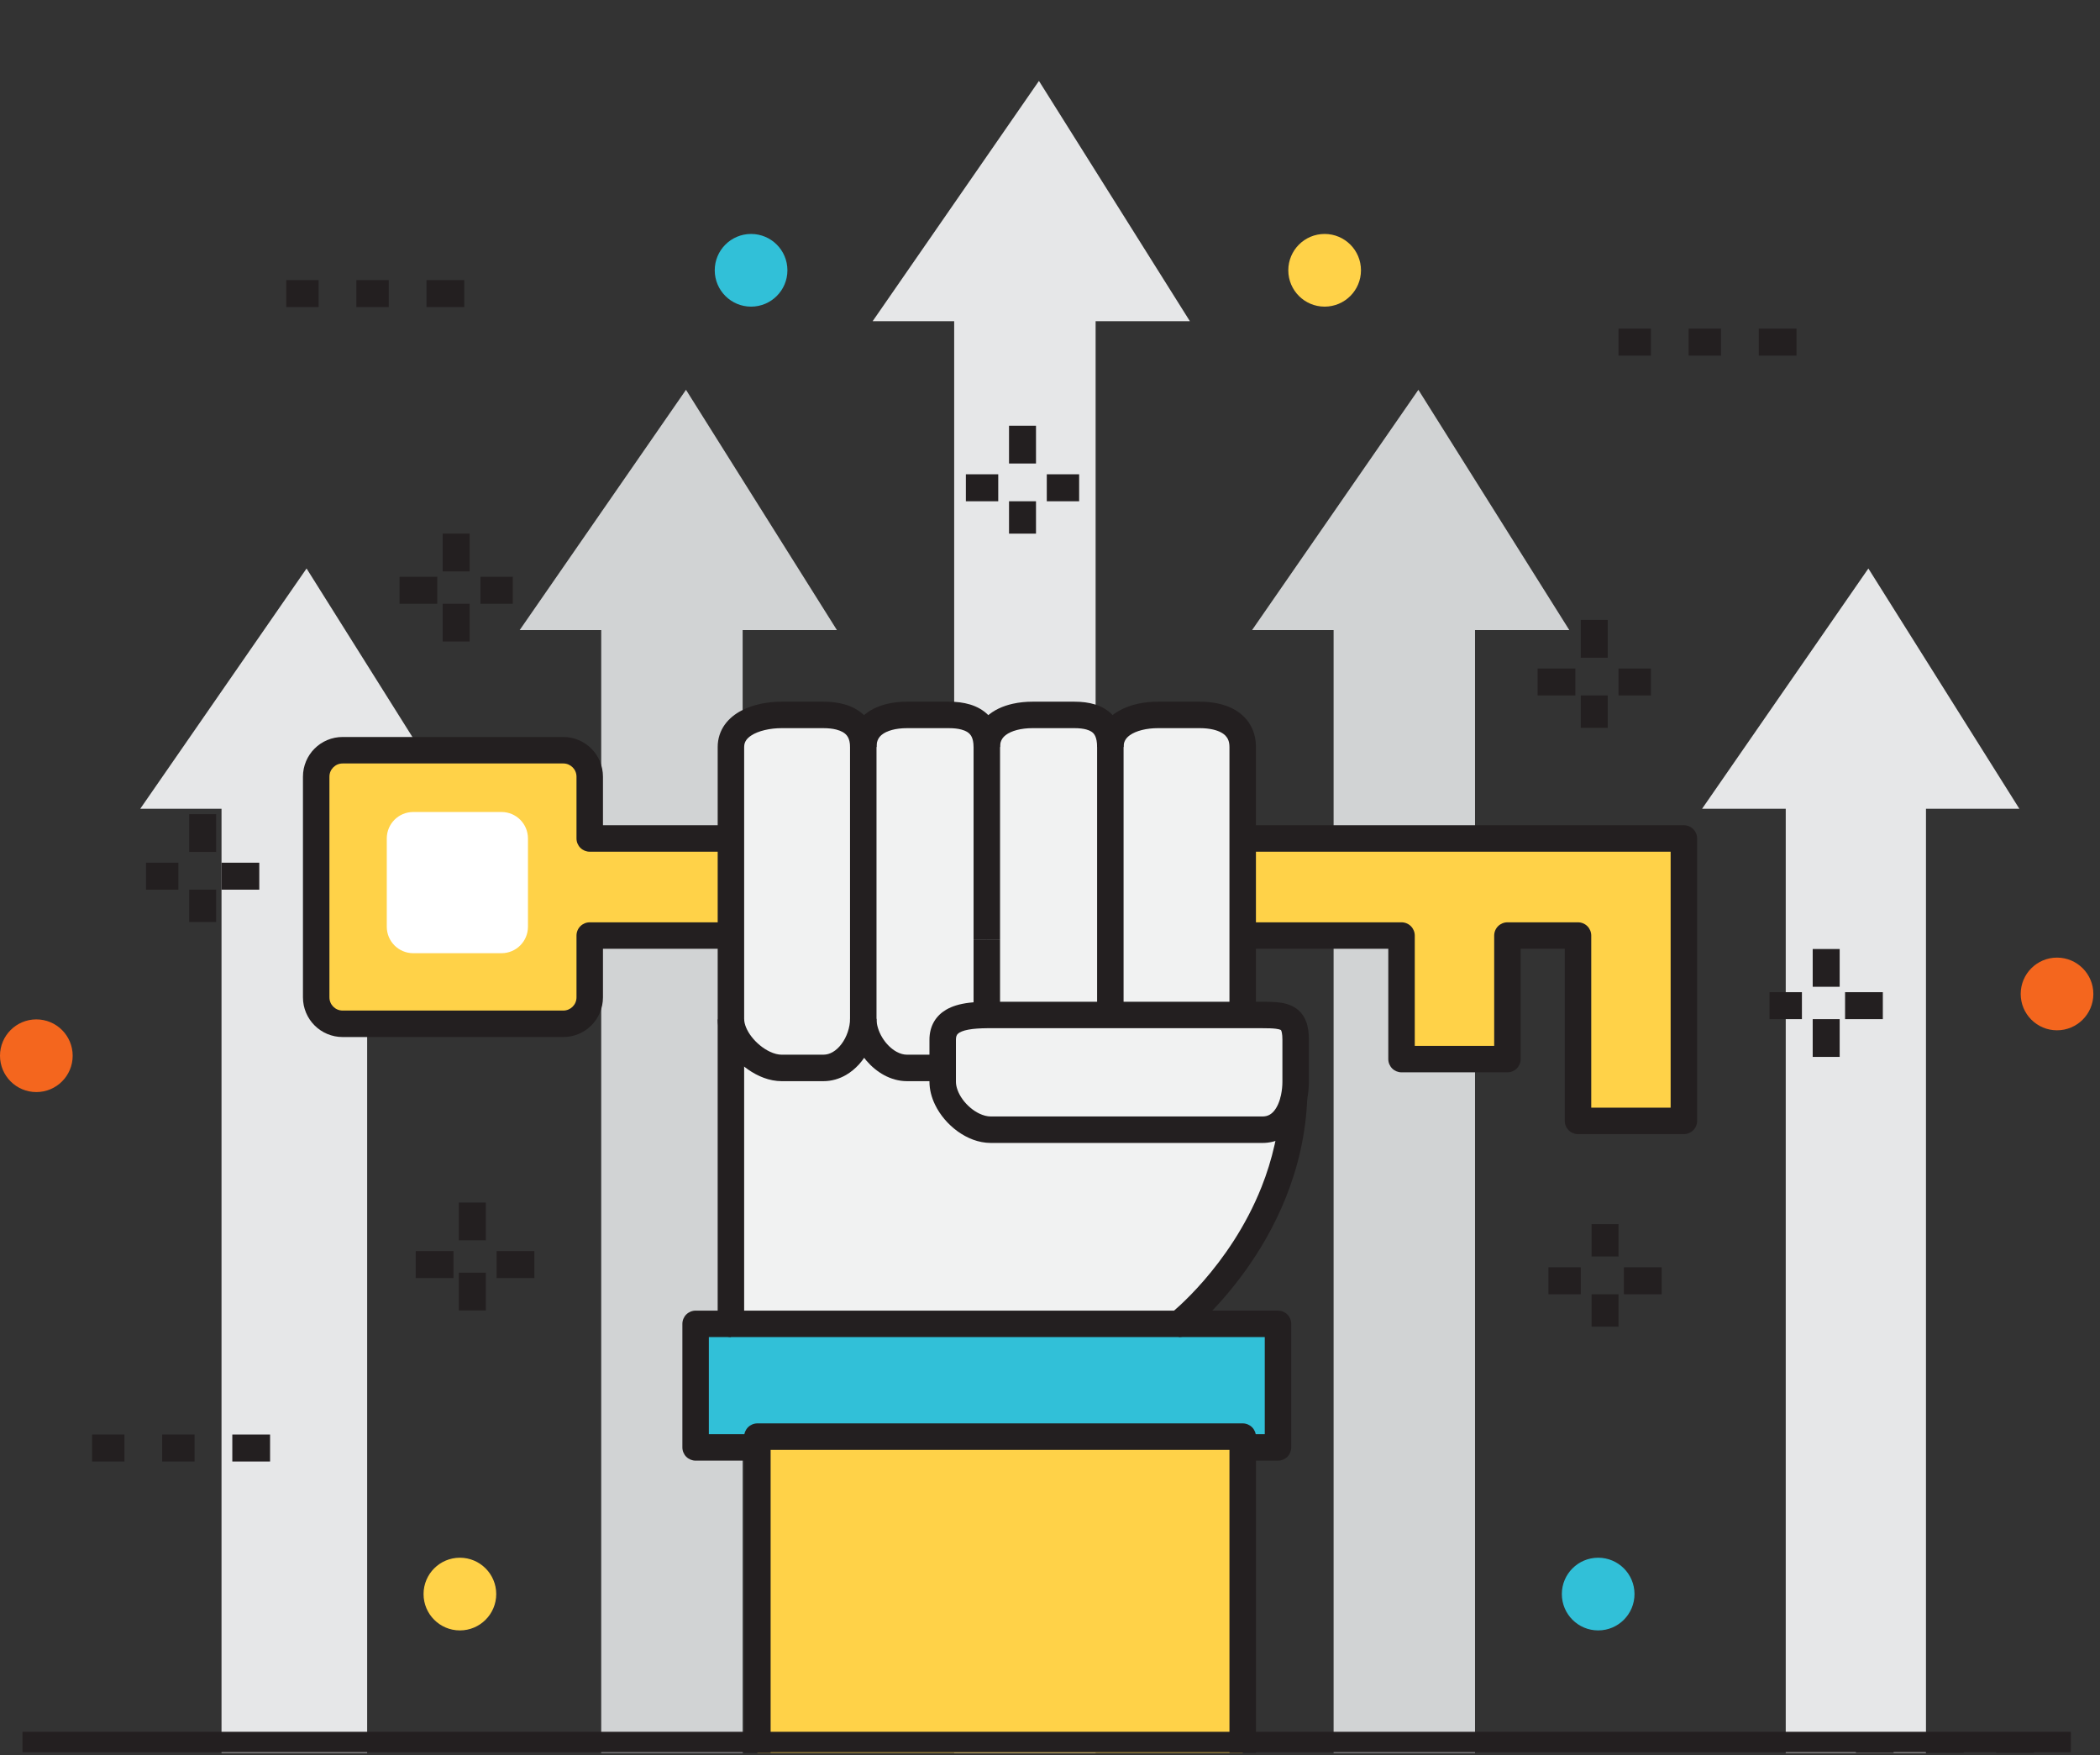 <?xml version="1.0" encoding="UTF-8" standalone="no"?><!DOCTYPE svg PUBLIC "-//W3C//DTD SVG 1.1//EN" "http://www.w3.org/Graphics/SVG/1.1/DTD/svg11.dtd"><svg width="100%" height="100%" viewBox="0 0 292 244" version="1.1" xmlns="http://www.w3.org/2000/svg" xmlns:xlink="http://www.w3.org/1999/xlink" xml:space="preserve" xmlns:serif="http://www.serif.com/" style="fill-rule:evenodd;clip-rule:evenodd;stroke-linejoin:round;stroke-miterlimit:1.414;"><rect x="0" y="0" width="292" height="244" fill="#333333" stroke="none"/><rect id="Artboard1" x="0" y="-54" width="291.076" height="297.69" style="fill:none;"/><clipPath id="_clip1"><rect id="Artboard11" serif:id="Artboard1" x="0" y="-54" width="291.076" height="297.69"/></clipPath><g clip-path="url(#_clip1)"><g><path d="M267.803,112.44l12.983,0l-20.994,-33.405l-23.121,33.405l11.632,0l0,181.5l19.5,0l0,-181.5Z" style="fill:#e6e7e8;fill-rule:nonzero;"/><path d="M63.613,112.44l-20.986,-33.405l-23.124,33.405l11.3,0l0,181.5l20.25,0l0,-181.5l12.56,0Z" style="fill:#e6e7e8;fill-rule:nonzero;"/><path d="M205.1,87.598l13.109,0l-20.987,-33.405l-23.124,33.405l11.336,0l0,206.48l19.666,0l0,-206.48Z" style="fill:#d1d3d4;fill-rule:nonzero;"/><path d="M152.342,44.655l13.108,0l-20.987,-33.405l-23.123,33.405l11.336,0l0,206.479l19.666,0l0,-206.479Z" style="fill:#e6e7e8;fill-rule:nonzero;"/><path d="M103.264,87.598l13.107,0l-20.985,-33.405l-23.124,33.405l11.336,0l0,206.48l19.666,0l0,-206.48Z" style="fill:#d1d3d4;fill-rule:nonzero;"/><path d="M234.143,130.068l0,25.766l-14.725,0l0,-25.766l-9.815,0l0,17.177l-14.723,0l0,-17.177l-112.88,0l0,8.589c0,2.037 -1.644,3.681 -3.681,3.681l-30.673,0c-2.037,0 -3.681,-1.644 -3.681,-3.681l0,-30.674c0,-2.037 1.644,-3.681 3.681,-3.681l30.673,0c2.037,0 3.681,1.644 3.681,3.681l0,8.589l152.143,0l0,13.496Z" style="fill:#ffd248;fill-rule:nonzero;"/><path d="M219.418,116.572l0,-1.841l-9.815,0l-14.723,0l-111.039,0l0,-6.748c0.001,-1.518 -0.619,-2.912 -1.616,-3.906c-0.993,-0.996 -2.387,-1.617 -3.906,-1.615l-30.673,0c-1.519,-0.002 -2.912,0.619 -3.906,1.615c-0.997,0.994 -1.616,2.388 -1.616,3.906l0,30.674c0,1.519 0.619,2.911 1.616,3.905c0.994,0.998 2.387,1.617 3.906,1.616l30.673,0c1.519,0.001 2.913,-0.618 3.906,-1.616c0.997,-0.994 1.617,-2.386 1.616,-3.905l0,-6.749l109.198,0l0,15.337c0,0.485 0.196,0.959 0.539,1.302c0.343,0.343 0.817,0.539 1.302,0.539l14.723,0c0.485,0 0.959,-0.196 1.301,-0.539c0.343,-0.343 0.54,-0.817 0.54,-1.302l0,-15.337l6.134,0l0,23.926c0,0.485 0.196,0.959 0.539,1.301c0.343,0.343 0.817,0.54 1.301,0.54l14.725,0c0.48,0 0.96,-0.197 1.298,-0.54c0.345,-0.342 0.54,-0.816 0.54,-1.301l0,-25.766l0,-13.496c0,-0.485 -0.195,-0.959 -0.54,-1.302c-0.338,-0.342 -0.818,-0.539 -1.298,-0.539l-14.725,0l0,3.681l12.88,0l0,35.582l-11.039,0l0,-23.926c0,-0.485 -0.196,-0.959 -0.539,-1.301c-0.342,-0.343 -0.817,-0.539 -1.302,-0.539l-9.815,0c-0.484,0 -0.958,0.196 -1.301,0.539c-0.343,0.342 -0.539,0.816 -0.539,1.301l0,15.337l-11.043,0l0,-15.337c0,-0.485 -0.196,-0.959 -0.539,-1.301c-0.343,-0.343 -0.817,-0.539 -1.301,-0.539l-112.88,0c-0.484,0 -0.958,0.196 -1.301,0.539c-0.343,0.342 -0.539,0.816 -0.539,1.301l0,8.589c-0.001,0.518 -0.203,0.965 -0.538,1.303c-0.337,0.334 -0.784,0.536 -1.303,0.537l-30.673,0c-0.518,-0.001 -0.965,-0.203 -1.303,-0.537c-0.334,-0.338 -0.536,-0.785 -0.538,-1.303l0,-30.674c0.002,-0.519 0.204,-0.966 0.538,-1.303c0.338,-0.334 0.785,-0.536 1.303,-0.537l30.673,0c0.519,0.001 0.966,0.203 1.303,0.537c0.335,0.337 0.537,0.784 0.538,1.303l0,8.589c0,0.484 0.196,0.958 0.539,1.301c0.343,0.343 0.817,0.539 1.301,0.539l137.418,0l0,-1.84Z" style="fill:#231f20;fill-rule:nonzero;"/><path d="M73.412,116.572l0,12.27c0,2.036 -1.644,3.68 -3.681,3.68l-12.27,0c-2.037,0 -3.68,-1.644 -3.68,-3.68l0,-12.27c0,-2.037 1.643,-3.681 3.68,-3.681l12.27,0c2.037,0 3.681,1.644 3.681,3.681Z" style="fill:#fff;fill-rule:nonzero;"/><path d="M177.703,184.054l0,17.177l-4.908,0l-67.482,0l-8.589,0l0,-17.177l80.979,0Z" style="fill:#31c0d8;fill-rule:nonzero;"/><path d="M175.555,157.061c2.49,0 3.889,-2.086 4.381,-4.515c-0.723,19.496 -16.013,31.508 -16.013,31.508l-62.291,0l0,-42.33c0.06,3.19 3.853,6.748 7.042,6.748l5.816,0c3.214,0 5.546,-3.606 5.546,-6.822c0,3.216 2.871,6.822 6.085,6.822l4.957,0l0,1.902c0,3.215 3.461,6.687 6.674,6.687l37.803,0Z" style="fill:#f1f2f2;fill-rule:nonzero;"/><path d="M179.936,152.546c-0.492,2.429 -1.891,4.515 -4.381,4.515l-37.803,0c-3.213,0 -6.674,-3.472 -6.674,-6.687l0,-1.902l0,-3.913c0,-3.031 3.092,-3.412 6.147,-3.448l38.33,0c3.215,0 4.601,0.245 4.601,3.448l0,5.815c0,0.725 -0.074,1.46 -0.22,2.172Z" style="fill:#f1f2f2;fill-rule:nonzero;"/><path d="M172.795,128.842l0,12.269l-18.404,0l0,-0.614l0,-9.816l0,-26.82c0,-3.215 3.41,-4.467 6.626,-4.467l5.815,0c3.214,0 5.963,1.252 5.963,4.467l0,24.981Z" style="fill:#f1f2f2;fill-rule:nonzero;"/><path d="M137.752,141.111c-0.171,0 -0.354,0 -0.527,0l-0.012,-0.614l0,-9.816l0,-26.82c0,-3.215 3.142,-4.467 6.356,-4.467l5.815,0c3.215,0 5.007,1.252 5.007,4.467l0,37.25l-16.639,0Z" style="fill:#f1f2f2;fill-rule:nonzero;"/><path d="M137.213,140.497l0.012,0.614c-3.055,0.036 -6.147,0.417 -6.147,3.448l0,3.913l-4.957,0c-3.214,0 -6.085,-3.606 -6.085,-6.822l0,-37.789c0,-3.215 2.871,-4.467 6.085,-4.467l5.817,0c3.214,0 5.275,1.252 5.275,4.467l0,36.636Z" style="fill:#f1f2f2;fill-rule:nonzero;"/><path d="M101.632,141.111l0,-12.269l0,-11.043l0,-13.938c0,-3.215 3.828,-4.467 7.042,-4.467l5.816,0c3.214,0 5.546,1.252 5.546,4.467l0,37.789c0,3.216 -2.332,6.822 -5.546,6.822l-5.816,0c-3.189,0 -6.982,-3.558 -7.042,-6.748l0,-0.074l0,-0.539Z" style="fill:#f1f2f2;fill-rule:nonzero;"/><path d="M118.195,141.65c0.009,1.165 -0.457,2.545 -1.195,3.508c-0.365,0.484 -0.786,0.864 -1.21,1.108c-0.427,0.245 -0.843,0.364 -1.3,0.366l-5.816,0c-0.453,0.003 -1.036,-0.135 -1.645,-0.427c-0.915,-0.431 -1.864,-1.205 -2.526,-2.069c-0.333,-0.43 -0.597,-0.88 -0.769,-1.303c-0.174,-0.423 -0.257,-0.815 -0.263,-1.144l-1.839,0.035l1.84,0l0,-0.074l0,-0.539l0,-12.269l0,-11.043l0,-13.938c0.007,-0.438 0.106,-0.696 0.302,-0.981c0.151,-0.209 0.376,-0.425 0.691,-0.63c0.467,-0.309 1.131,-0.577 1.875,-0.752c0.743,-0.177 1.565,-0.264 2.334,-0.263l5.816,0c0.684,-0.001 1.288,0.068 1.776,0.191c0.368,0.092 0.669,0.212 0.905,0.347c0.355,0.206 0.566,0.42 0.733,0.715c0.162,0.297 0.29,0.716 0.291,1.373l3.682,0c0,-1.024 -0.189,-1.989 -0.592,-2.84c-0.3,-0.637 -0.719,-1.203 -1.216,-1.662c-0.748,-0.692 -1.649,-1.143 -2.593,-1.418c-0.946,-0.276 -1.948,-0.386 -2.986,-0.387l-5.816,0c-1.845,0.008 -3.838,0.333 -5.583,1.239c-0.868,0.457 -1.686,1.08 -2.305,1.939c-0.622,0.855 -1.002,1.959 -0.995,3.129l0,37.899c0.025,1.158 0.374,2.243 0.892,3.225c0.784,1.473 1.956,2.742 3.324,3.702c1.371,0.949 2.954,1.616 4.667,1.626l5.816,0c1.151,0.001 2.231,-0.33 3.145,-0.862c1.377,-0.802 2.408,-2.017 3.124,-3.374c0.711,-1.363 1.114,-2.888 1.118,-4.427l-3.682,0Z" style="fill:#231f20;fill-rule:nonzero;"/><path d="M139.054,103.861c0,-0.999 -0.161,-1.935 -0.521,-2.778c-0.268,-0.631 -0.653,-1.203 -1.125,-1.674c-0.709,-0.711 -1.589,-1.181 -2.515,-1.462c-0.93,-0.282 -1.917,-0.392 -2.955,-0.393l-5.817,0c-0.923,0.001 -1.839,0.088 -2.723,0.294c-1.319,0.308 -2.599,0.88 -3.601,1.902c-0.498,0.508 -0.912,1.129 -1.187,1.829c-0.277,0.701 -0.415,1.475 -0.415,2.282l0,37.789c0.014,2.157 0.91,4.203 2.282,5.816c0.691,0.804 1.516,1.501 2.464,2.013c0.947,0.51 2.03,0.834 3.18,0.834l5.571,0l0,-3.681l-0.614,0l-4.957,0c-0.456,0 -0.938,-0.127 -1.434,-0.394c-0.742,-0.395 -1.484,-1.119 -2.002,-1.975c-0.524,-0.853 -0.814,-1.819 -0.808,-2.613l0,-37.789c0.002,-0.532 0.109,-0.875 0.263,-1.154c0.118,-0.209 0.271,-0.39 0.487,-0.565c0.32,-0.259 0.795,-0.495 1.399,-0.657c0.602,-0.164 1.326,-0.251 2.095,-0.25l5.817,0c0.684,-0.001 1.265,0.069 1.717,0.187c0.341,0.088 0.606,0.201 0.81,0.324c0.303,0.191 0.479,0.378 0.635,0.678c0.15,0.3 0.272,0.75 0.273,1.437l3.681,0Z" style="fill:#231f20;fill-rule:nonzero;"/><path d="M139.054,140.497l0,-9.816l-3.681,0l0,9.816" style="fill:#231f20;fill-rule:nonzero;"/><path d="M139.054,130.681l0,-26.82c0.003,-0.506 0.11,-0.823 0.275,-1.101c0.126,-0.207 0.298,-0.399 0.541,-0.582c0.361,-0.276 0.889,-0.523 1.534,-0.689c0.644,-0.168 1.395,-0.255 2.165,-0.254l5.815,0c0.685,-0.001 1.244,0.069 1.658,0.182c0.313,0.084 0.542,0.19 0.712,0.3c0.253,0.17 0.397,0.332 0.543,0.639c0.139,0.306 0.254,0.79 0.253,1.505l3.681,0c-0.001,-0.973 -0.133,-1.88 -0.452,-2.713c-0.238,-0.623 -0.585,-1.199 -1.03,-1.682c-0.667,-0.731 -1.529,-1.225 -2.439,-1.512c-0.915,-0.29 -1.888,-0.399 -2.926,-0.4l-5.815,0c-0.924,0.001 -1.852,0.088 -2.753,0.291c-1.345,0.304 -2.658,0.859 -3.712,1.861c-0.523,0.499 -0.969,1.116 -1.272,1.825c-0.304,0.71 -0.46,1.503 -0.459,2.33l0,26.82l3.681,0Z" style="fill:#231f20;fill-rule:nonzero;"/><path d="M156.231,140.497l0,-9.816l0,-26.82c0.004,-0.48 0.11,-0.772 0.286,-1.052c0.135,-0.207 0.327,-0.408 0.597,-0.601c0.402,-0.288 0.985,-0.546 1.669,-0.715c0.684,-0.172 1.463,-0.259 2.234,-0.258l5.815,0c0.684,0 1.322,0.068 1.865,0.196c0.821,0.193 1.393,0.516 1.72,0.867c0.168,0.18 0.289,0.368 0.382,0.61c0.092,0.242 0.154,0.546 0.155,0.953l0,37.863l3.681,0l0,-0.613l0,-12.269l0,-11.043l0,-13.938c0.002,-1.064 -0.235,-2.071 -0.701,-2.93c-0.347,-0.644 -0.817,-1.196 -1.352,-1.638c-0.804,-0.666 -1.739,-1.093 -2.712,-1.36c-0.976,-0.267 -2,-0.378 -3.038,-0.379l-5.815,0c-1.845,0.008 -3.767,0.334 -5.43,1.269c-0.827,0.471 -1.596,1.117 -2.157,1.981c-0.564,0.859 -0.885,1.929 -0.88,3.057l0,36.636l3.681,0Z" style="fill:#231f20;fill-rule:nonzero;"/><path d="M175.555,141.111l0,1.84c0.78,-0.001 1.41,0.018 1.846,0.074c0.328,0.04 0.538,0.102 0.631,0.143c0.072,0.032 0.079,0.044 0.081,0.045l0.017,0.026c0.021,0.036 0.071,0.141 0.113,0.36c0.042,0.216 0.073,0.537 0.073,0.96l0,5.815c0,0.599 -0.062,1.214 -0.183,1.802l-0.001,0.006c-0.195,0.985 -0.582,1.828 -1.022,2.32c-0.219,0.25 -0.442,0.419 -0.682,0.534c-0.242,0.114 -0.507,0.183 -0.873,0.185l-37.803,0c-0.47,0.001 -1.025,-0.132 -1.596,-0.409c-0.857,-0.41 -1.722,-1.147 -2.319,-1.984c-0.607,-0.837 -0.925,-1.75 -0.918,-2.454l0,-1.902l0,-3.913c0,-0.223 0.027,-0.378 0.06,-0.486c0.063,-0.189 0.117,-0.263 0.255,-0.387c0.2,-0.18 0.691,-0.408 1.419,-0.537c0.722,-0.137 1.638,-0.188 2.594,-0.198l-0.022,-1.84l0,1.84l38.33,0l0,-1.84l0,-1.841l-2.147,0l-0.613,0l-18.404,0l-16.639,0c-0.171,0 -0.354,0 -0.527,0l-0.022,0c-0.798,0.01 -1.626,0.041 -2.451,0.141c-0.619,0.077 -1.237,0.192 -1.846,0.381c-0.456,0.144 -0.909,0.33 -1.344,0.585c-0.651,0.38 -1.271,0.938 -1.694,1.675c-0.427,0.734 -0.633,1.607 -0.63,2.507l0,5.815c0.001,1.136 0.3,2.217 0.773,3.2c0.715,1.473 1.816,2.75 3.139,3.711c1.323,0.951 2.894,1.609 4.602,1.617l37.803,0c0.879,0.001 1.722,-0.191 2.459,-0.544c1.111,-0.53 1.949,-1.392 2.539,-2.344c0.594,-0.958 0.966,-2.019 1.187,-3.103l-0.002,0.006c0.172,-0.837 0.258,-1.692 0.258,-2.543l0,-5.815c-0.003,-0.931 -0.09,-1.754 -0.387,-2.544c-0.219,-0.588 -0.588,-1.153 -1.074,-1.574c-0.363,-0.317 -0.773,-0.548 -1.179,-0.708c-0.615,-0.239 -1.22,-0.339 -1.839,-0.397c-0.621,-0.056 -1.263,-0.066 -1.962,-0.066l0,1.841Z" style="fill:#231f20;fill-rule:nonzero;"/><path d="M105.313,199.39l-6.749,0l0,-13.496l3.068,0l0,-3.681l-4.908,0c-0.485,0 -0.959,0.197 -1.302,0.539c-0.342,0.343 -0.539,0.817 -0.539,1.302l0,17.177c0,0.485 0.197,0.959 0.539,1.302c0.343,0.342 0.817,0.538 1.302,0.538l8.589,0l0,-3.681Z" style="fill:#231f20;fill-rule:nonzero;"/><path d="M163.923,185.894l11.939,0l0,13.496l-3.067,0l0,3.681l4.908,0c0.484,0 0.958,-0.196 1.301,-0.538c0.343,-0.343 0.538,-0.817 0.538,-1.302l0,-17.177c0,-0.485 -0.195,-0.959 -0.538,-1.302c-0.343,-0.342 -0.817,-0.539 -1.301,-0.539l-13.78,0l0,3.681Z" style="fill:#231f20;fill-rule:nonzero;"/><path d="M118.195,211.967l0,7.571l3.682,0l0,-7.571" style="fill:#231f20;fill-rule:nonzero;"/><path d="M118.195,224.947l0,7.572l3.682,0l0,-7.572" style="fill:#231f20;fill-rule:nonzero;"/><path d="M99.791,141.724l0,42.33c0,0.485 0.197,0.959 0.539,1.302c0.343,0.342 0.817,0.538 1.302,0.538l62.291,0c0.409,0 0.815,-0.14 1.137,-0.393c0.091,-0.074 4.034,-3.176 8.092,-8.815c2.028,-2.82 4.085,-6.278 5.687,-10.313c1.602,-4.034 2.747,-8.65 2.936,-13.759l-3.679,-0.136c-0.172,4.64 -1.209,8.836 -2.678,12.537c-2.201,5.55 -5.382,9.979 -8.009,13.003c-1.313,1.513 -2.485,2.674 -3.322,3.45c-0.418,0.387 -0.752,0.679 -0.977,0.87c-0.113,0.096 -0.198,0.166 -0.253,0.211l-0.059,0.048l-0.012,0.01l0.051,0.064l-0.051,-0.064l0.051,0.064l-0.051,-0.064l1.137,1.447l0,-1.841l-60.451,0l0,-40.489l-3.681,0Z" style="fill:#231f20;fill-rule:nonzero;"/><path d="M68.999,221.621c0,2.79 -2.263,5.053 -5.053,5.053c-2.79,0 -5.052,-2.263 -5.052,-5.053c0,-2.791 2.262,-5.053 5.052,-5.053c2.79,0 5.053,2.262 5.053,5.053Z" style="fill:#ffd248;fill-rule:nonzero;"/><path d="M227.273,221.621c0,2.79 -2.26,5.053 -5.05,5.053c-2.791,0 -5.053,-2.263 -5.053,-5.053c0,-2.791 2.262,-5.053 5.053,-5.053c2.79,0 5.05,2.262 5.05,5.053Z" style="fill:#31c0d8;fill-rule:nonzero;"/><path d="M189.24,37.579c0,2.79 -2.262,5.052 -5.053,5.052c-2.791,0 -5.052,-2.262 -5.052,-5.052c0,-2.791 2.261,-5.053 5.052,-5.053c2.791,0 5.053,2.262 5.053,5.053Z" style="fill:#ffd248;fill-rule:nonzero;"/><path d="M109.488,37.579c0,2.79 -2.262,5.052 -5.053,5.052c-2.79,0 -5.052,-2.262 -5.052,-5.052c0,-2.791 2.262,-5.053 5.052,-5.053c2.791,0 5.053,2.262 5.053,5.053Z" style="fill:#31c0d8;fill-rule:nonzero;"/><path d="M291.076,138.188c0,2.791 -2.265,5.053 -5.055,5.053c-2.79,0 -5.048,-2.262 -5.048,-5.053c0,-2.79 2.258,-5.053 5.048,-5.053c2.79,0 5.055,2.263 5.055,5.053Z" style="fill:#f4661e;fill-rule:nonzero;"/><path d="M10.105,146.777c0,2.791 -2.261,5.053 -5.052,5.053c-2.791,0 -5.053,-2.262 -5.053,-5.053c0,-2.791 2.262,-5.053 5.053,-5.053c2.791,0 5.052,2.262 5.052,5.053Z" style="fill:#f4661e;fill-rule:nonzero;"/><path d="M221.303,170.19l0,4.5l3.75,0l0,-4.5" style="fill:#231f20;fill-rule:nonzero;"/><path d="M221.303,179.94l0,4.5l3.75,0l0,-4.5" style="fill:#231f20;fill-rule:nonzero;"/><path d="M215.303,179.94l4.5,0l0,-3.75l-4.5,0" style="fill:#231f20;fill-rule:nonzero;"/><path d="M225.803,179.94l5.25,0l0,-3.75l-5.25,0" style="fill:#231f20;fill-rule:nonzero;"/><path d="M252.053,131.94l0,5.25l3.75,0l0,-5.25" style="fill:#231f20;fill-rule:nonzero;"/><path d="M252.053,141.69l0,5.25l3.75,0l0,-5.25" style="fill:#231f20;fill-rule:nonzero;"/><path d="M246.053,141.69l4.5,0l0,-3.75l-4.5,0" style="fill:#231f20;fill-rule:nonzero;"/><path d="M256.553,141.69l5.25,0l0,-3.75l-5.25,0" style="fill:#231f20;fill-rule:nonzero;"/><path d="M219.803,86.19l0,5.25l3.75,0l0,-5.25" style="fill:#231f20;fill-rule:nonzero;"/><path d="M219.803,96.69l0,4.5l3.75,0l0,-4.5" style="fill:#231f20;fill-rule:nonzero;"/><path d="M213.803,96.69l5.25,0l0,-3.75l-5.25,0" style="fill:#231f20;fill-rule:nonzero;"/><path d="M225.053,96.69l4.5,0l0,-3.75l-4.5,0" style="fill:#231f20;fill-rule:nonzero;"/><path d="M63.803,167.19l0,5.25l3.75,0l0,-5.25" style="fill:#231f20;fill-rule:nonzero;"/><path d="M63.803,176.94l0,5.25l3.75,0l0,-5.25" style="fill:#231f20;fill-rule:nonzero;"/><path d="M57.803,177.69l5.25,0l0,-3.75l-5.25,0" style="fill:#231f20;fill-rule:nonzero;"/><path d="M69.053,177.69l5.25,0l0,-3.75l-5.25,0" style="fill:#231f20;fill-rule:nonzero;"/><path d="M61.553,74.19l0,5.25l3.75,0l0,-5.25" style="fill:#231f20;fill-rule:nonzero;"/><path d="M61.553,83.94l0,5.25l3.75,0l0,-5.25" style="fill:#231f20;fill-rule:nonzero;"/><path d="M55.553,83.94l5.25,0l0,-3.75l-5.25,0" style="fill:#231f20;fill-rule:nonzero;"/><path d="M66.803,83.94l4.5,0l0,-3.75l-4.5,0" style="fill:#231f20;fill-rule:nonzero;"/><path d="M26.303,113.19l0,5.25l3.75,0l0,-5.25" style="fill:#231f20;fill-rule:nonzero;"/><path d="M26.303,123.69l0,4.5l3.75,0l0,-4.5" style="fill:#231f20;fill-rule:nonzero;"/><path d="M20.303,123.69l4.5,0l0,-3.75l-4.5,0" style="fill:#231f20;fill-rule:nonzero;"/><path d="M30.803,123.69l5.25,0l0,-3.75l-5.25,0" style="fill:#231f20;fill-rule:nonzero;"/><path d="M140.303,59.19l0,5.25l3.75,0l0,-5.25" style="fill:#231f20;fill-rule:nonzero;"/><path d="M140.303,69.69l0,4.5l3.75,0l0,-4.5" style="fill:#231f20;fill-rule:nonzero;"/><path d="M134.303,69.69l4.5,0l0,-3.75l-4.5,0" style="fill:#231f20;fill-rule:nonzero;"/><path d="M145.553,69.69l4.5,0l0,-3.75l-4.5,0" style="fill:#231f20;fill-rule:nonzero;"/><path d="M258.053,245.19l5.25,0l0,-3.75l-5.25,0" style="fill:#231f20;fill-rule:nonzero;"/><path d="M267.803,245.19l5.25,0l0,-3.75l-5.25,0" style="fill:#231f20;fill-rule:nonzero;"/><path d="M277.553,245.19l5.25,0l0,-3.75l-5.25,0" style="fill:#231f20;fill-rule:nonzero;"/><path d="M12.803,203.19l4.5,0l0,-3.75l-4.5,0" style="fill:#231f20;fill-rule:nonzero;"/><path d="M22.553,203.19l4.5,0l0,-3.75l-4.5,0" style="fill:#231f20;fill-rule:nonzero;"/><path d="M32.303,203.19l5.25,0l0,-3.75l-5.25,0" style="fill:#231f20;fill-rule:nonzero;"/><path d="M225.053,49.44l4.5,0l0,-3.75l-4.5,0" style="fill:#231f20;fill-rule:nonzero;"/><path d="M234.803,49.44l4.5,0l0,-3.75l-4.5,0" style="fill:#231f20;fill-rule:nonzero;"/><path d="M244.553,49.44l5.25,0l0,-3.75l-5.25,0" style="fill:#231f20;fill-rule:nonzero;"/><path d="M39.803,42.69l4.5,0l0,-3.75l-4.5,0" style="fill:#231f20;fill-rule:nonzero;"/><path d="M49.553,42.69l4.5,0l0,-3.75l-4.5,0" style="fill:#231f20;fill-rule:nonzero;"/><path d="M59.303,42.69l5.25,0l0,-3.75l-5.25,0" style="fill:#231f20;fill-rule:nonzero;"/></g><rect x="105.313" y="201.231" width="67.482" height="94.475" style="fill:#ffd248;fill-rule:nonzero;"/><path d="M105.313,199.731l-1.841,0l0,94.475c0,0.485 0.197,0.959 0.54,1.301c0.342,0.343 0.816,0.54 1.301,0.54l67.482,0c0.484,0 0.958,-0.197 1.301,-0.54c0.343,-0.342 0.539,-0.816 0.539,-1.301l0,-94.475c0,-0.485 -0.196,-0.959 -0.539,-1.301c-0.343,-0.343 -0.817,-0.54 -1.301,-0.54l-67.482,0c-0.485,0 -0.959,0.197 -1.301,0.54c-0.343,0.342 -0.54,0.816 -0.54,1.301l1.841,0l0,1.84l65.641,0l0,90.795l-63.801,0l0,-92.635l-1.84,0l0,1.84l0,-1.84Z" style="fill:#231f20;fill-rule:nonzero;"/><path d="M3.127,243.611l284.822,0l0,-2.842l-284.822,0" style="fill:#231f20;fill-rule:nonzero;"/></g></svg>